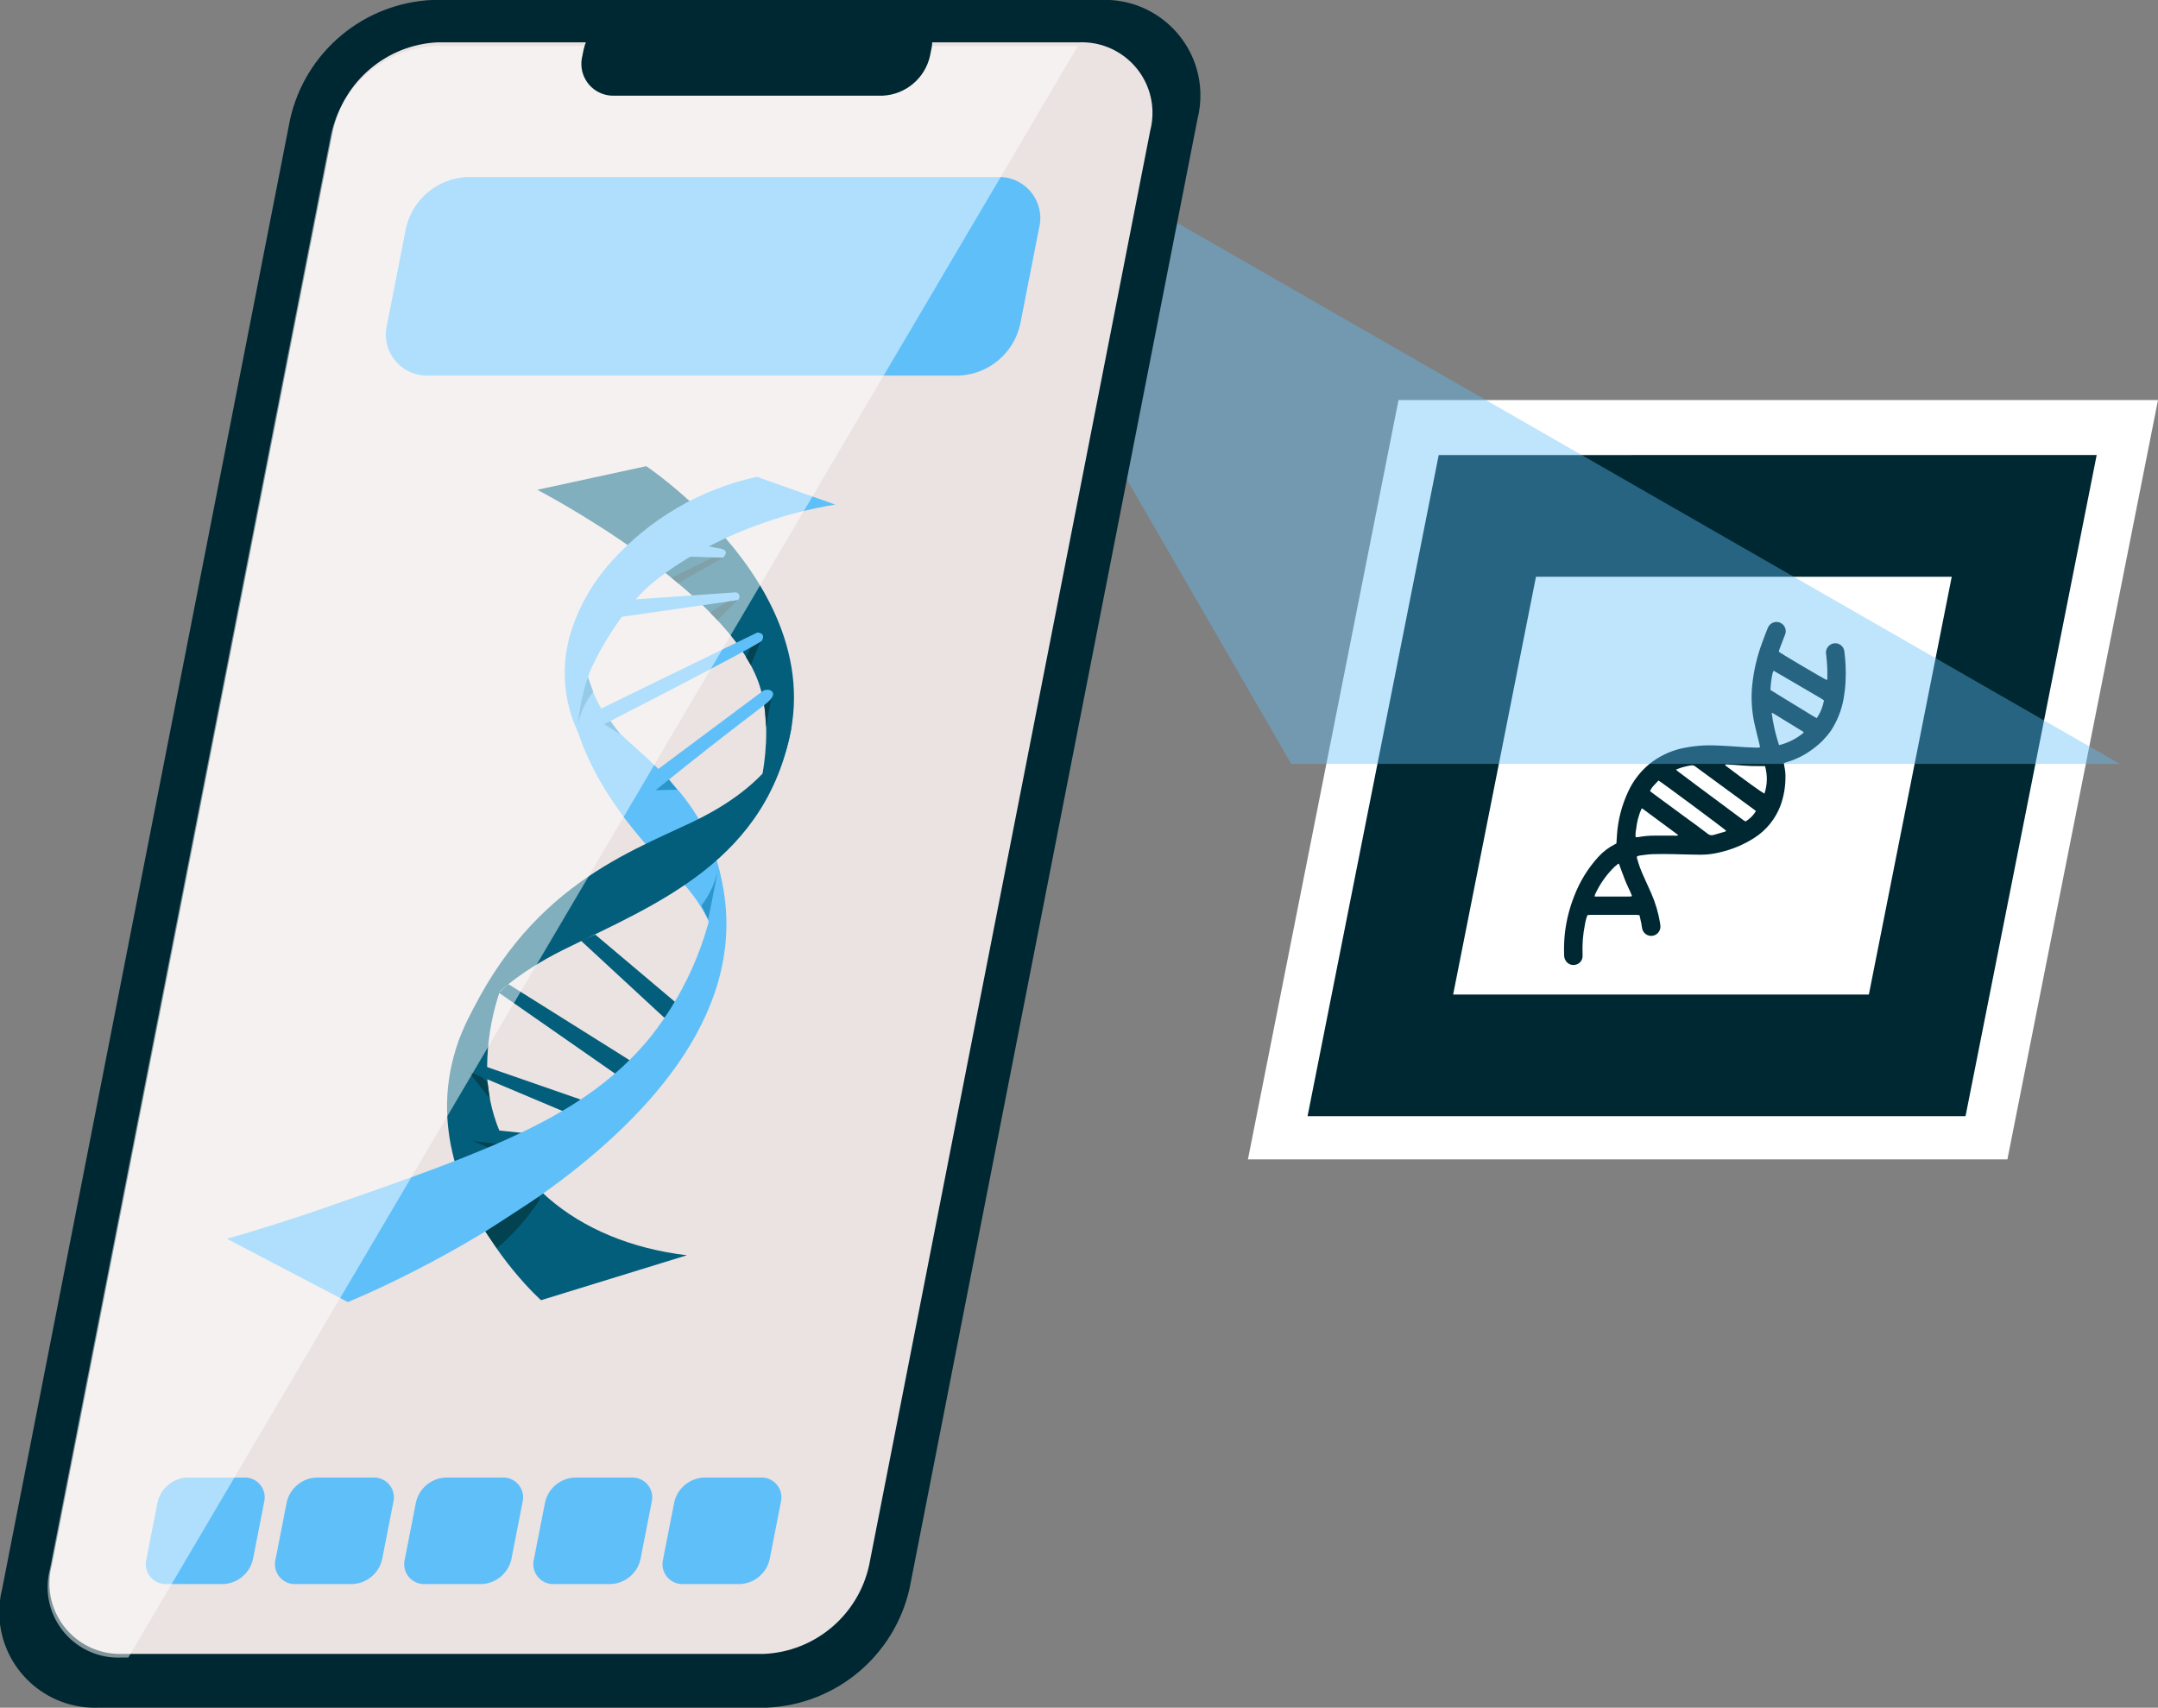 <?xml version="1.0" encoding="utf-8"?>
<!-- Generator: Adobe Illustrator 16.0.4, SVG Export Plug-In . SVG Version: 6.00 Build 0)  -->
<!DOCTYPE svg PUBLIC "-//W3C//DTD SVG 1.1//EN" "http://www.w3.org/Graphics/SVG/1.1/DTD/svg11.dtd">
<svg version="1.1" id="Layer_1" xmlns="http://www.w3.org/2000/svg" xmlns:xlink="http://www.w3.org/1999/xlink" x="0px" y="0px"
	 width="139.852px" height="110.688px" viewBox="0 0 139.852 110.688" enable-background="new 0 0 139.852 110.688"
	 xml:space="preserve">
<rect x="0" y="0" width="139.852" height="110.688" fill="#808080" stroke="none"/>
<g transform="translate(66.104 9.673)">
	<path fill="#FFFFFF" d="M63.988,65.474H14.77l9.759-49.218h49.219L63.988,65.474z"/>
	<g transform="translate(18.634 19.822)">
		<path fill="#002832" d="M8.5,0L0,42.85c2.399,0,42.448,0,42.641,0l8.5-42.854L8.5,0z M36.376,34.966H9.435l5.368-27.078h26.944
			L36.376,34.966z"/>
		<line fill="none" x1="51.25" y1="0" x2="51.137" y2="0"/>
		<line fill="none" x1="41.818" y1="7.888" x2="41.746" y2="7.888"/>
		<path fill="#002832" d="M20.016,25.174c0.014-0.191,0.023-0.365,0.035-0.54c0.064-0.984,0.314-1.948,0.737-2.84
			c0.316-0.684,0.782-1.288,1.364-1.768c0.612-0.495,1.331-0.841,2.1-1.013c0.742-0.162,1.504-0.226,2.263-0.188
			c0.625,0.021,1.249,0.075,1.873,0.112c0.25,0.015,0.5,0.022,0.75,0.03c0.062-0.002,0.124-0.009,0.186-0.02
			c-0.014-0.074-0.021-0.139-0.037-0.2c-0.111-0.462-0.232-0.921-0.335-1.385c-0.172-0.81-0.218-1.641-0.134-2.463
			c0.099-0.946,0.319-1.876,0.653-2.767c0.101-0.29,0.219-0.576,0.33-0.863c0.019-0.046,0.04-0.093,0.062-0.138
			c0.158-0.291,0.522-0.398,0.813-0.24c0.238,0.129,0.359,0.402,0.297,0.666c-0.026,0.1-0.071,0.186-0.106,0.279
			c-0.101,0.257-0.2,0.515-0.293,0.771c-0.015,0.045-0.026,0.091-0.036,0.138c0.154,0.131,2.828,1.706,3.1,1.831
			c0.063-0.025,0.044-0.083,0.046-0.128c0.013-0.492-0.011-0.984-0.071-1.473c-0.007-0.051-0.017-0.101-0.018-0.149
			c-0.011-0.314,0.221-0.584,0.532-0.623c0.321-0.04,0.615,0.186,0.659,0.506c0.088,0.663,0.114,1.333,0.078,2
			c-0.02,0.366-0.062,0.731-0.126,1.092c-0.132,0.733-0.409,1.432-0.815,2.056c-0.316,0.451-0.705,0.849-1.15,1.174
			c-0.522,0.403-1.118,0.703-1.754,0.883c-0.047,0.013-0.091,0.034-0.146,0.055c0.003,0.061,0.011,0.121,0.021,0.181
			c0.062,0.269,0.087,0.544,0.076,0.819c-0.009,0.594-0.116,1.181-0.316,1.738c-0.326,0.875-0.931,1.62-1.72,2.119
			c-0.691,0.438-1.453,0.754-2.253,0.933c-0.405,0.1-0.821,0.147-1.239,0.146c-0.566,0-1.134-0.028-1.699-0.037
			c-0.459-0.007-0.918-0.016-1.376,0c-0.283,0.008-0.564,0.056-0.846,0.09c-0.055,0.011-0.107,0.026-0.159,0.046
			c-0.044,0.086,0,0.157,0.017,0.226c0.093,0.329,0.21,0.65,0.35,0.963c0.177,0.399,0.359,0.789,0.533,1.186
			c0.277,0.626,0.474,1.285,0.584,1.96c0.011,0.066,0.017,0.132,0.022,0.2c0.014,0.313-0.217,0.586-0.528,0.623
			c-0.323,0.037-0.618-0.19-0.663-0.513c-0.017-0.101-0.028-0.2-0.049-0.3c-0.035-0.172-0.075-0.342-0.115-0.521
			c-0.058-0.012-0.117-0.021-0.176-0.025c-1.01,0-2.02,0-3.029,0c-0.057,0.003-0.114,0.009-0.171,0.019
			c-0.08,0.213-0.137,0.434-0.171,0.659c-0.122,0.614-0.17,1.241-0.143,1.867c0.002,0.05,0.002,0.1,0,0.149
			c-0.012,0.269-0.206,0.493-0.47,0.543c-0.262,0.057-0.529-0.071-0.649-0.311c-0.05-0.097-0.076-0.204-0.078-0.312
			c-0.017-0.476,0-0.951,0.05-1.425c0.094-0.821,0.296-1.626,0.6-2.394c0.356-0.938,0.885-1.802,1.56-2.546
			c0.309-0.341,0.678-0.623,1.089-0.829C19.943,25.212,19.972,25.197,20.016,25.174z M23.874,20.395
			c0.065,0.056,0.1,0.089,0.141,0.117c0.4,0.3,0.8,0.6,1.2,0.9c1.01,0.751,2.019,1.502,3.029,2.253
			c0.045,0.033,0.1,0.06,0.138,0.085c0.277-0.167,0.51-0.398,0.678-0.675c-0.063-0.049-0.128-0.1-0.194-0.15l-2.561-1.877
			c-0.39-0.285-0.782-0.567-1.168-0.857c-0.075-0.066-0.177-0.095-0.275-0.076c-0.091,0.018-0.183,0.027-0.271,0.05
			C24.344,20.214,24.104,20.29,23.874,20.395L23.874,20.395z M22.74,21.095c-0.101,0.11-0.2,0.21-0.294,0.317
			c-0.108,0.106-0.193,0.233-0.25,0.374c0.092,0.069,0.178,0.134,0.265,0.2l1.973,1.452c0.5,0.364,1,0.727,1.487,1.1
			c0.106,0.096,0.255,0.129,0.392,0.086c0.256-0.076,0.513-0.146,0.768-0.224c0.018-0.005,0.027-0.035,0.042-0.054
			C26.919,24.157,22.94,21.199,22.74,21.095L22.74,21.095z M33.468,15.904c-0.048-0.034-0.1-0.076-0.155-0.108
			c-1.033-0.6-2.062-1.215-3.111-1.819c-0.026,0.048-0.047,0.099-0.063,0.15c-0.08,0.361-0.127,0.729-0.14,1.101l0.744,0.459
			l0.746,0.455c0.256,0.155,0.51,0.314,0.768,0.468c0.258,0.152,0.485,0.315,0.745,0.441C33.235,16.705,33.395,16.314,33.468,15.904
			L33.468,15.904z M20.176,26.481c-0.023,0.006-0.047,0.016-0.068,0.027c-0.071,0.058-0.144,0.113-0.211,0.176
			c-0.531,0.518-0.963,1.131-1.271,1.807c-0.012,0.041-0.019,0.083-0.021,0.126h2.165c0.067,0,0.134,0,0.2-0.007
			c0.009,0,0.018-0.002,0.024-0.007c0.006,0,0.008-0.014,0.025-0.049c-0.129-0.327-0.308-0.655-0.443-1
			C20.441,27.211,20.31,26.841,20.176,26.481L20.176,26.481z M24.009,24.661C24,24.635,24,24.616,23.99,24.608
			c-0.757-0.561-1.513-1.121-2.271-1.68c-0.021-0.011-0.044-0.02-0.067-0.024c-0.192,0.425-0.312,0.878-0.357,1.342
			c-0.037,0.173-0.049,0.35-0.034,0.525c0.07,0,0.142-0.005,0.211-0.014c0.336-0.062,0.678-0.091,1.02-0.09c0.417,0,0.834,0,1.25,0
			c0.089,0.013,0.18,0.01,0.268-0.009V24.661z M29.647,20.161h-0.328c-0.375,0.008-0.749-0.005-1.122-0.037
			c-0.34-0.036-0.681-0.049-1.021-0.07c-0.038,0-0.084-0.017-0.117,0.046c0.04,0.033,0.08,0.071,0.124,0.1
			c1.19,0.9,2.232,1.647,2.425,1.747C29.802,21.369,29.815,20.746,29.647,20.161L29.647,20.161z M30.556,18.803
			c0.589-0.146,1.136-0.424,1.601-0.813c-0.021-0.029-0.031-0.055-0.051-0.066c-0.652-0.399-1.306-0.8-1.959-1.2
			c-0.022-0.008-0.046-0.013-0.069-0.015C30.169,17.42,30.33,18.121,30.556,18.803L30.556,18.803z"/>
	</g>
	<path opacity="0.4" fill="#5FBFF9" d="M1.871,0l69.399,39.838H17.578L0,9.432L1.871,0z"/>
</g>
<path fill="#002832" d="M49.684,110.685H6.376c-3.422,0.124-6.296-2.55-6.42-5.972c-0.022-0.598,0.043-1.194,0.192-1.773l18.65-95.2
	c0.979-4.381,4.778-7.558,9.264-7.745h43.309c3.422-0.124,6.297,2.55,6.421,5.972c0.021,0.598-0.044,1.194-0.192,1.773l-18.651,95.2
	C57.969,107.321,54.169,110.498,49.684,110.685z"/>
<path fill="#EBE2E2" d="M74.54,8.478l-18.218,92.988c-0.713,3.234-3.509,5.587-6.817,5.735H7.919
	c-2.526,0.078-4.638-1.906-4.716-4.434c-0.014-0.438,0.036-0.877,0.147-1.302L21.569,8.478c0.712-3.234,3.508-5.587,6.815-5.735
	h41.587c2.526-0.077,4.638,1.908,4.716,4.436C74.7,7.617,74.651,8.054,74.54,8.478z"/>
<g transform="translate(9.458 95.769)">
	<path fill="#5FBFF9" d="M5.005,6.905H1.33C0.618,6.933,0.017,6.378-0.011,5.665C-0.016,5.539-0.002,5.412,0.03,5.29l0.72-3.676
		C0.952,0.701,1.745,0.037,2.681,0h3.675c0.712-0.029,1.312,0.524,1.341,1.236c0.005,0.128-0.009,0.255-0.041,0.378L6.936,5.29
		C6.734,6.204,5.941,6.867,5.005,6.905z"/>
	<path fill="#5FBFF9" d="M13.377,6.905H9.702C8.99,6.934,8.389,6.38,8.361,5.668C8.356,5.54,8.37,5.413,8.402,5.29l0.72-3.676
		C9.324,0.701,10.117,0.036,11.052,0h3.676c0.712-0.029,1.312,0.524,1.341,1.236c0.005,0.128-0.009,0.255-0.041,0.378l-0.72,3.676
		C15.105,6.204,14.312,6.867,13.377,6.905z"/>
	<path fill="#5FBFF9" d="M21.748,6.905h-3.671c-0.713,0.028-1.312-0.526-1.341-1.239c-0.005-0.126,0.009-0.253,0.041-0.375
		l0.72-3.676C17.699,0.701,18.492,0.036,19.427,0h3.676c0.712-0.029,1.312,0.524,1.341,1.236c0.005,0.128-0.009,0.255-0.041,0.378
		l-0.72,3.676C23.48,6.205,22.685,6.869,21.748,6.905z"/>
	<path fill="#5FBFF9" d="M30.119,6.905h-3.675c-0.713,0.028-1.312-0.526-1.341-1.239c-0.005-0.126,0.009-0.253,0.041-0.375
		l0.72-3.676C26.066,0.701,26.859,0.037,27.795,0h3.676c0.711-0.029,1.312,0.524,1.341,1.236c0.005,0.128-0.009,0.255-0.041,0.378
		L32.05,5.29C31.848,6.204,31.054,6.867,30.119,6.905z"/>
	<path fill="#5FBFF9" d="M38.491,6.905h-3.675c-0.713,0.028-1.312-0.526-1.341-1.239c-0.005-0.126,0.009-0.253,0.041-0.375
		l0.72-3.676C34.438,0.701,35.231,0.037,36.167,0h3.675c0.712-0.029,1.312,0.524,1.341,1.236c0.006,0.128-0.008,0.255-0.04,0.378
		L40.422,5.29C40.22,6.204,39.427,6.867,38.491,6.905z"/>
</g>
<path fill="#5FBFF9" d="M62.13,24.346H27.772c-1.471,0.057-2.71-1.089-2.767-2.56c-0.01-0.262,0.019-0.523,0.084-0.777l1.216-6.199
	c0.417-1.89,2.056-3.26,3.988-3.336H64.65c1.471-0.058,2.709,1.089,2.767,2.56c0.01,0.261-0.019,0.522-0.085,0.776l-1.215,6.199
	C65.7,22.898,64.062,24.269,62.13,24.346z"/>
<path fill="#5FBFF9" d="M38.032,38.641c0,0-1.54,5.535,2.543,9.274c3.027,2.771,8.07,6.525,5.849,16.053c0,0,1.19-3.529-2.767-7.355
	S34.368,45.701,38.032,38.641z"/>
<path fill="#035E7B" d="M37.645,60.969l5.391,4.984c0,0,0.222,0.046,0.707-1.016l-5.167-4.361L37.645,60.969z"/>
<path fill="#035E7B" d="M34.821,31.747c0,0,12.448,6.463,14.417,12.724c1.183,3.763-0.516,8.5-0.516,8.5
	c8.919-12.27-6.841-22.755-6.841-22.755L34.821,31.747z"/>
<path fill="#035E7B" d="M44.516,81.362c-7.244-0.854-12.347-5.256-12.921-11.192c-0.174-2.988,0.513-5.964,1.979-8.574
	c-11.163,11.42,1.489,22.679,1.489,22.679L44.516,81.362z"/>
<path fill="#035E7B" d="M51.347,46.849c0,0-0.464,3.557-6.421,6.404C40.44,55.4,33.445,57.808,29.46,68.121
	c0,0,1.069-3.594,7.057-6.562C42.503,58.589,49.87,55.802,51.347,46.849z"/>
<path fill="#034251" d="M30.342,69.429l1.4,1.784L31.6,70.169l-0.973-0.924L30.342,69.429z"/>
<path fill="#035E7B" d="M32.324,64.339l7.552,5.261c0,0,0.17-0.047,0.934-0.877l-7.869-4.938L32.324,64.339z"/>
<path fill="#035E7B" d="M30.697,68.86l7.172,2.492l-1.123,0.783l-6.282-2.649C30.464,69.486,30.075,69.46,30.697,68.86z"/>
<path fill="#5FBFF9" d="M40.217,39.991l7.601-1.092c0.124-0.1,0.144-0.28,0.045-0.403c-0.044-0.056-0.106-0.092-0.176-0.104
	c-1.488,0.106-6.56,0.461-6.56,0.461L40.217,39.991z"/>
<path fill="#5FBFF9" d="M44.337,36.076l2.51,0.069c0,0,0.515-0.431-0.133-0.584c-0.329-0.046-1.213-0.246-1.213-0.246L44.337,36.076
	z"/>
<path fill="#034251" d="M46.846,36.144l-2.9,1.657l-0.432-0.355l2.645-1.3"/>
<path fill="#034251" d="M47.799,38.898l-1.312,1.292l-0.461-0.481l1.104-0.713"/>
<path fill="#034251" d="M49.281,41.595l-0.627,1.515l-0.3-0.512l0.315-0.671"/>
<path fill="#034251" d="M49.976,45.285l-0.325,1.837l-0.083-1.1l-0.045-0.316"/>
<path fill="#2B96CC" d="M41.795,50.542h1.569l0.519,0.646l-1.39,0.03L41.795,50.542z"/>
<path fill="#5FBFF9" d="M41.767,50.511l7.71-5.753c0,0,0.467-0.185,0.615,0.154c0,0,0.101,0.166-0.242,0.512
	c-0.344,0.347-2.101,1.55-7.36,5.795C41.428,51.464,41.767,50.511,41.767,50.511z"/>
<path fill="#2B96CC" d="M39.147,46.942l1.042,0.646l-0.606-0.831l-0.809-0.737"/>
<path fill="#5FBFF9" d="M38.774,46.02c1.764-0.875,10.305-5.022,10.305-5.022s0.585,0,0.294,0.538
	c-1,0.692-10.226,5.406-10.226,5.406S38.044,46.943,38.774,46.02z"/>
<path fill="#2B96CC" d="M46.564,56.23c-0.174,0.896-0.552,1.739-1.106,2.464l0.44,0.892L46.564,56.23z"/>
<path fill="#034251" d="M30.67,73.96l2.593,1.131l-0.446-1.015l-2.073-0.369L30.67,73.96z"/>
<path fill="#035E7B" d="M30.699,73.106l4.026,0.415l-1.369,0.765l-2.613-0.323C30.743,73.963,30.073,73.706,30.699,73.106z"/>
<path fill="#5FBFF9" d="M21.165,78.244c10.422-3.629,16.749-5.831,20.974-11.011c2.515-3.158,4.053-6.98,4.426-11
	C51.219,72.868,22.54,84.395,22.54,84.395l-7.834-4.101C16.256,79.852,18.492,79.175,21.165,78.244z"/>
<path fill="#034251" d="M34.913,77.582l0.08,0.138c-0.765,1.196-1.707,2.271-2.793,3.185l-0.743-1.076L34.913,77.582z"/>
<path fill="#2B96CC" d="M37.433,47.1c0.14-0.825,0.487-1.601,1.01-2.254l-0.349-0.969C37.702,44.909,37.478,45.997,37.433,47.1z"/>
<path fill="#5FBFF9" d="M54.131,32.706c-6.513,1.061-11.199,4.252-12.711,5.892c-1.284,1.445-2.347,3.075-3.152,4.834l0,0
	c-0.495,1.274-0.776,2.622-0.834,3.988c-0.95-2.056-1.096-4.393-0.407-6.551c0.53-1.63,1.396-3.132,2.54-4.408
	c2.493-2.811,5.815-4.757,9.486-5.556L54.131,32.706z"/>
<path d="M46.519,40.056"/>
<path opacity="0.5" fill="#FFFFFF" d="M69.854,2.978L8.317,107.438H7.802c-2.526,0.077-4.638-1.908-4.715-4.435
	c-0.014-0.438,0.036-0.877,0.147-1.302L21.453,8.713c0.712-3.233,3.508-5.586,6.816-5.734H69.854z"/>
<path fill="#002832" d="M57.191,6.202h-17.38c-1.139,0.04-2.094-0.85-2.134-1.987c-0.007-0.198,0.015-0.396,0.063-0.587l0.079-0.399
	c0.326-1.455,1.588-2.511,3.078-2.574h17.38c1.138-0.041,2.093,0.848,2.134,1.985c0.007,0.198-0.015,0.396-0.063,0.589l-0.079,0.399
	C59.942,5.083,58.68,6.137,57.191,6.202z"/>
</svg>
